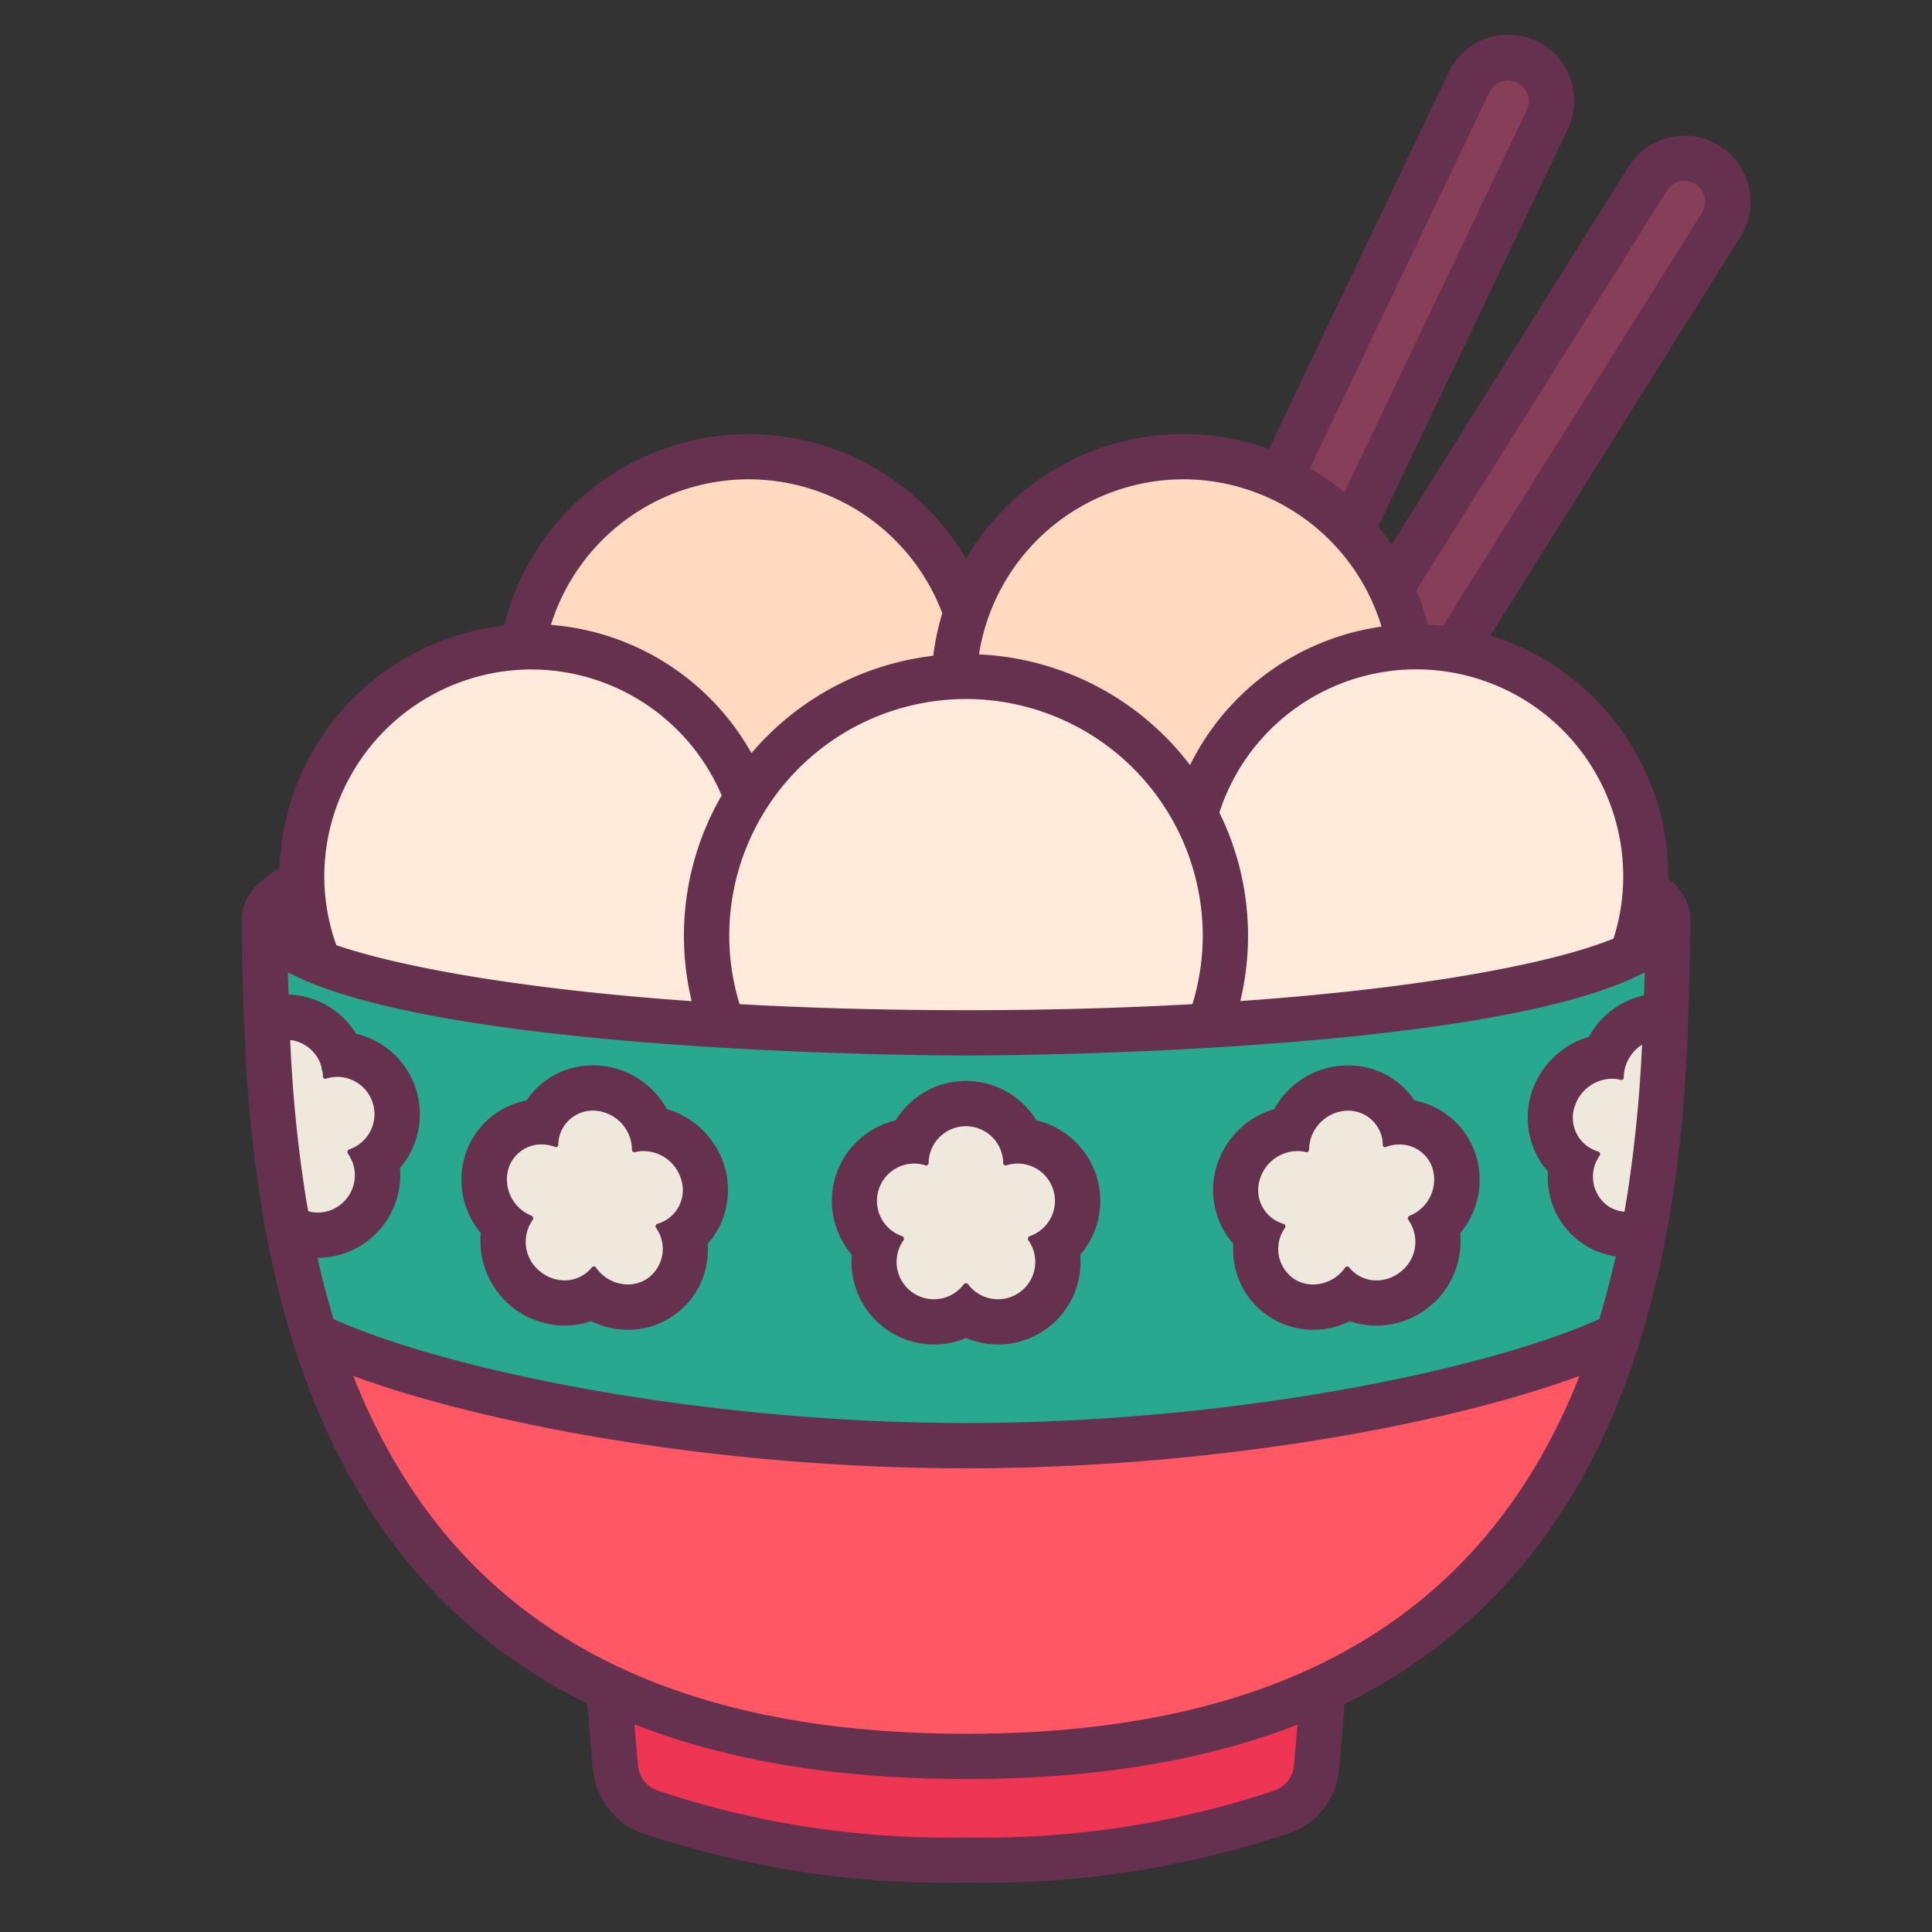 <svg xmlns="http://www.w3.org/2000/svg" data-name="Filled Outline" viewBox="0 0 128 128" id="chinese-dessert"><rect x="0" y="0" width="128" height="128" fill="#333333" stroke="none"/><path fill="#873e58" d="M78.757 68.691a2.872 2.872 0 0 1-2.431-4.4l32.741-52.21a2.872 2.872 0 0 1 4.867 3.052L81.193 67.345a2.871 2.871 0 0 1-2.436 1.346zm-5.479-3.283a2.876 2.876 0 0 1-2.59-4.111L97.23 5.681a2.873 2.873 0 0 1 5.185 2.475L75.872 63.772a2.874 2.874 0 0 1-2.594 1.636z"></path><circle cx="78.418" cy="45.481" r="15.227" fill="#ffd9c0"></circle><circle cx="49.622" cy="45.481" r="15.227" fill="#ffd9c0"></circle><path fill="#ef3554" d="m40.314 111.827.465 5.285a3.432 3.432 0 0 0 2.243 2.916A61.624 61.624 0 0 0 64 123.233a61.624 61.624 0 0 0 20.978-3.2 3.432 3.432 0 0 0 2.243-2.916l.465-5.285Z"></path><path fill="#ff5764" d="M110.4 61.2c.03 2.53 0 5.11-.12 7.68v.04c0 .12-.01.22-.01.33a95.578 95.578 0 0 1-.98 10.04l-.03.19c-.05.29-.1.57-.14.87-3.3 19.23-14.04 36.02-45.11 36.02-31.35 0-42.04-17.12-45.22-36.58-.01-.04-.01-.08-.02-.12a93.307 93.307 0 0 1-1.06-10.72v-.03c-.12-2.59-.14-5.17-.12-7.72Z"></path><path fill="#ffeadc" d="M110.479 60.8a1.692 1.692 0 0 1-.41 1.046c-3.01 3.73-22.49 6.62-46.07 6.62-24.93 0-45.28-3.23-46.43-7.27a1.786 1.786 0 0 1-.048-.4c0-4.211 20.81-7.624 46.479-7.624s46.479 3.421 46.479 7.628Z"></path><circle cx="35.131" cy="57.887" r="15.227" fill="#ffeadc"></circle><circle cx="93.733" cy="57.887" r="15.227" fill="#ffeadc"></circle><circle cx="64" cy="62.153" r="17.186" fill="#ffeadc"></circle><path fill="#29a890" d="M110.405 61.85c.02 2.33-.01 4.71-.119 7.07 0 .12-.011.22-.011.33a95.578 95.578 0 0 1-.98 10.04c-.06.36-.12.7-.17 1.06a60.613 60.613 0 0 1-1.93 8.11c-7.349 3.55-24.47 7.32-42.909 7.32S28.765 92.02 21.4 88.46c-.24-.11-.46-.23-.68-.34a64 64 0 0 1-1.94-8.45 93.307 93.307 0 0 1-1.06-10.72c-.119-2.6-.14-5.19-.119-7.75h.309c1.15 4.04 21.5 7.27 46.43 7.27 23.575 0 43.06-2.89 46.065-6.62Z"></path><path fill="#efe8dd" d="M93.455 80.742c.082-.024.165-.053.247-.085a2.8 2.8 0 0 0 1.654-3.466 2.518 2.518 0 0 0-3.365-1.473 2.255 2.255 0 0 0-.2.09c0-.072.007-.144.006-.217a2.484 2.484 0 0 0-2.676-2.485 2.838 2.838 0 0 0-2.624 2.83c0 .073 0 .145.011.216a2.704 2.704 0 0 0-.2-.063A2.8 2.8 0 0 0 82.972 78a2.519 2.519 0 0 0 1.721 3.246 2.419 2.419 0 0 0 .247.053 2.37 2.37 0 0 0-.16.21 2.608 2.608 0 0 0 .623 3.675 2.715 2.715 0 0 0 3.7-.828c.047-.067.089-.137.129-.207a1.973 1.973 0 0 0 .133.19 2.6 2.6 0 0 0 3.708.345 2.717 2.717 0 0 0 .549-3.751 1.852 1.852 0 0 0-.167-.191zM59.393 82.23a2.657 2.657 0 0 1-.267-.074 2.867 2.867 0 1 1 1.8-5.446c.074.024.148.052.219.082a2.562 2.562 0 0 1-.01-.233 2.868 2.868 0 1 1 5.736 0c0 .079 0 .156-.01.233.071-.03.145-.058.219-.082a2.867 2.867 0 1 1 1.8 5.446 2.657 2.657 0 0 1-.267.074 2.144 2.144 0 0 1 .175.216 2.868 2.868 0 0 1-4.64 3.373 2.4 2.4 0 0 1-.148-.214 2.4 2.4 0 0 1-.142.214 2.868 2.868 0 0 1-4.64-3.373 2.144 2.144 0 0 1 .175-.216zm51.422-14.084v.046c0 .136-.011.25-.011.375a108.64 108.64 0 0 1-1.113 11.4c-.012.068-.023.148-.034.216a2.822 2.822 0 0 1-3.589.511 2.732 2.732 0 0 1-.647-3.838c.057-.08.113-.159.17-.228-.079-.011-.17-.034-.261-.056a2.644 2.644 0 0 1-1.806-3.4 2.959 2.959 0 0 1 3.5-2 1.637 1.637 0 0 1 .216.069.769.769 0 0 1-.023-.228 2.964 2.964 0 0 1 2.76-2.952 2.072 2.072 0 0 1 .838.085zm-87.503 8.3a.234.234 0 0 0-.093.29 2.872 2.872 0 0 1-.627 4 2.836 2.836 0 0 1-3.469-.081c-.012-.046-.012-.093-.024-.139a108.458 108.458 0 0 1-1.23-12.44v-.035a3.041 3.041 0 0 1 .569-.058 2.865 2.865 0 0 1 2.862 2.869c0 .081.139.174.221.151a2.864 2.864 0 0 1 1.787 5.443zm11.202 4.306a3.026 3.026 0 0 1-1.785-3.739 2.716 2.716 0 0 1 3.629-1.588.187.187 0 0 0 .211-.137 2.679 2.679 0 0 1 2.886-2.68 3.061 3.061 0 0 1 2.83 3.052.213.213 0 0 0 .208.165 3.024 3.024 0 0 1 3.593 2.059 2.717 2.717 0 0 1-1.856 3.5.223.223 0 0 0-.094.284 2.812 2.812 0 0 1-.672 3.963 2.927 2.927 0 0 1-3.987-.893.219.219 0 0 0-.282-.019 2.81 2.81 0 0 1-4 .373 2.932 2.932 0 0 1-.593-4.046.24.24 0 0 0-.088-.294z"></path><path fill="#66314e" d="M81.711 82.4a5.41 5.41 0 0 0 .087 1.419 5.251 5.251 0 0 0 2.273 3.4A5.306 5.306 0 0 0 87 88.1a5.531 5.531 0 0 0 2.434-.566 5.425 5.425 0 0 0 1.763.293 5.6 5.6 0 0 0 5.546-6.127 5.492 5.492 0 0 0 .986-5.325 5.3 5.3 0 0 0-4.013-3.461 5.262 5.262 0 0 0-4.407-2.328q-.177 0-.357.012a5.585 5.585 0 0 0-4.531 2.882 5.671 5.671 0 0 0-3.8 3.723 5.449 5.449 0 0 0 .413 4.244 5.3 5.3 0 0 0 .677.953zm1.771-4.3a2.619 2.619 0 0 1 2.46-1.839 2.361 2.361 0 0 1 .61.08.182.182 0 0 0 .177-.141 2.617 2.617 0 0 1 2.418-2.608c.055 0 .108-.006.162-.006a2.288 2.288 0 0 1 2.305 2.3.159.159 0 0 0 .179.118 2.489 2.489 0 0 1 .923-.179 2.282 2.282 0 0 1 2.178 1.536 2.584 2.584 0 0 1-1.524 3.194.206.206 0 0 0-.076.252 2.5 2.5 0 0 1-.507 3.457 2.54 2.54 0 0 1-1.588.567 2.292 2.292 0 0 1-1.829-.885.187.187 0 0 0-.241.016A2.6 2.6 0 0 1 87 85.1a2.31 2.31 0 0 1-1.279-.379 2.4 2.4 0 0 1-.575-3.386.19.19 0 0 0-.08-.243 2.322 2.322 0 0 1-1.584-2.992zm-24.147-3.869a5.477 5.477 0 0 0-2.9 8.9A5.465 5.465 0 0 0 64 88.647a5.468 5.468 0 0 0 7.57-5.514 5.523 5.523 0 0 0 .741-1.112 5.471 5.471 0 0 0-3.644-7.79 5.467 5.467 0 0 0-9.33 0zm7.135 2.854a.171.171 0 0 0 .18.13 2.469 2.469 0 1 1 1.547 4.69.2.2 0 0 0-.079.249 2.47 2.47 0 0 1-4 2.905.19.19 0 0 0-.244 0 2.471 2.471 0 0 1-4-2.905.2.2 0 0 0-.079-.249 2.469 2.469 0 1 1 1.548-4.69.171.171 0 0 0 .18-.13 2.47 2.47 0 1 1 4.94 0zm-22.293-3.609a5.585 5.585 0 0 0-4.531-2.882 5.314 5.314 0 0 0-.356-.012 5.265 5.265 0 0 0-4.408 2.328 5.3 5.3 0 0 0-4.011 3.458 5.5 5.5 0 0 0 .984 5.328 5.6 5.6 0 0 0 5.545 6.126 5.385 5.385 0 0 0 1.76-.293 5.545 5.545 0 0 0 2.44.571 5.284 5.284 0 0 0 5.2-4.273 5.407 5.407 0 0 0 .087-1.419 5.3 5.3 0 0 0 .678-.96 5.447 5.447 0 0 0 .415-4.248 5.672 5.672 0 0 0-3.803-3.724zm-.646 7.611a.192.192 0 0 0-.081.243 2.4 2.4 0 0 1-.574 3.386 2.313 2.313 0 0 1-1.276.384 2.594 2.594 0 0 1-2.127-1.142.188.188 0 0 0-.242-.016 2.29 2.29 0 0 1-1.828.885 2.543 2.543 0 0 1-1.589-.567 2.5 2.5 0 0 1-.506-3.457.207.207 0 0 0-.076-.252 2.584 2.584 0 0 1-1.524-3.194 2.28 2.28 0 0 1 2.178-1.536 2.484 2.484 0 0 1 .922.179.159.159 0 0 0 .18-.118 2.288 2.288 0 0 1 2.3-2.3c.053 0 .107 0 .161.006a2.615 2.615 0 0 1 2.42 2.612.183.183 0 0 0 .177.141 2.374 2.374 0 0 1 .611-.08 2.617 2.617 0 0 1 2.459 1.839 2.321 2.321 0 0 1-1.585 2.987z"></path><path fill="#66314e" d="M115.866 12.382a4.372 4.372 0 0 0-7.966-1.346L92.2 36.074q-.421-.617-.893-1.193l12.565-26.329a4.372 4.372 0 0 0-7.892-3.767L84.066 29.75A16.671 16.671 0 0 0 64 37.017a16.685 16.685 0 0 0-30.6 4.44 16.737 16.737 0 0 0-14.883 16.055c-1.529.918-2.436 1.979-2.476 3.209 0 .023-.008.045-.008.069-.019 2.133.045 4.825.2 8.232a94.435 94.435 0 0 0 1.086 10.891c2.625 16.212 9.75 27.128 21.583 32.944l.388 4.394a4.948 4.948 0 0 0 3.227 4.188A63.557 63.557 0 0 0 64 124.733a63.556 63.556 0 0 0 21.489-3.3 4.951 4.951 0 0 0 3.226-4.194l.384-4.355c9.5-4.65 15.962-12.585 19.514-23.9.016-.04.5-1.648.7-2.431q.764-2.85 1.3-5.966l.174-1.065c.427-2.738.73-5.633.918-8.814q.04-.684.074-1.387c0-.023.227-6.239.207-8.534a1.588 1.588 0 0 0-.032-.3 3.564 3.564 0 0 0-1.421-2.257c0-.05-.04-1.57-.127-2.262A16.774 16.774 0 0 0 98.745 42.1l16.564-26.413a4.346 4.346 0 0 0 .557-3.305Zm-17.178-6.3a1.373 1.373 0 0 1 2.477 1.183l-12.1 25.355a16.689 16.689 0 0 0-2.278-1.6ZM78.4 31.755a13.74 13.74 0 0 1 13.13 9.76 16.748 16.748 0 0 0-12.687 9.174 18.644 18.644 0 0 0-13.983-7.335A13.728 13.728 0 0 1 78.4 31.755ZM64 46.311A15.7 15.7 0 0 1 79.686 62 15.5 15.5 0 0 1 79 66.528c-4.516.252-9.514.4-14.991.4s-10.488-.148-15.009-.4A15.5 15.5 0 0 1 48.314 62 15.7 15.7 0 0 1 64 46.311ZM49.6 31.755a13.737 13.737 0 0 1 12.83 8.873 16.768 16.768 0 0 0-.6 2.819A18.652 18.652 0 0 0 49.787 49.9 16.742 16.742 0 0 0 36.5 41.4a13.744 13.744 0 0 1 13.1-9.645Zm-14.387 12.6a13.718 13.718 0 0 1 12.6 8.345 18.525 18.525 0 0 0-1.987 13.629c-11.475-.807-19.423-2.3-23.542-3.708a13.591 13.591 0 0 1-.8-4.54 13.742 13.742 0 0 1 13.731-13.728ZM20.276 79.432a91.368 91.368 0 0 1-1.049-10.527 2.458 2.458 0 0 1 2.165 2.439.166.166 0 0 0 .183.127 2.428 2.428 0 0 1 .77-.125 2.468 2.468 0 0 1 .77 4.812.212.212 0 0 0-.081.252 2.463 2.463 0 0 1-.54 3.447 2.349 2.349 0 0 1-2.074.384c-.047-.271-.1-.535-.144-.809Zm65.451 37.542a1.937 1.937 0 0 1-1.258 1.643A60.6 60.6 0 0 1 64 121.733a60.57 60.57 0 0 1-20.468-3.116 1.936 1.936 0 0 1-1.259-1.637l-.241-2.737q9.287 3.632 22 3.623 12.684 0 21.93-3.6Zm-21.692-2.108c-20.959 0-34.35-7.785-40.631-23.708 8.738 3.221 24.244 6.121 40.6 6.121 16.38 0 31.9-2.9 40.643-6.121-6.278 15.922-19.655 23.708-40.612 23.708Zm43.794-35.811s-.194 1.161-.2 1.222a2.281 2.281 0 0 1-1.061-.351 2.4 2.4 0 0 1-.575-3.378.2.2 0 0 0-.08-.252 2.321 2.321 0 0 1-1.585-2.987 2.626 2.626 0 0 1 2.464-1.839 2.344 2.344 0 0 1 .614.081c.058.011.173-.069.173-.138a2.608 2.608 0 0 1 1.211-2.2 92.194 92.194 0 0 1-.961 9.842Zm1.088-13.114a5.55 5.55 0 0 0-3.652 2.749 5.683 5.683 0 0 0-3.8 3.715 5.48 5.48 0 0 0 .428 4.276 5.311 5.311 0 0 0 .658.929 5.519 5.519 0 0 0 .09 1.406 5.233 5.233 0 0 0 4.4 4.218q-.479 2.154-1.086 4.16c-7.54 3.39-24.445 6.885-41.955 6.885-17.482 0-34.372-3.5-41.9-6.886q-.594-1.959-1.065-4.06h.015a5.478 5.478 0 0 0 5.4-4.624 5.461 5.461 0 0 0 .047-1.325 5.516 5.516 0 0 0 .736-1.1 5.473 5.473 0 0 0-3.641-7.794 5.469 5.469 0 0 0-4.475-2.6c-.016-.508-.031-1-.042-1.47 10.287 5.437 43.292 5.511 44.944 5.511s34.665-.074 44.948-5.513c-.019.494-.033 1.004-.05 1.523Zm-1.374-7.862a13.587 13.587 0 0 1-.641 4.1c-3.67 1.524-12.047 3.254-24.73 4.144a18.474 18.474 0 0 0-1.387-12.49 13.713 13.713 0 0 1 26.758 4.241Zm5.224-43.991-17.16 27.364c-.334-.036-.674-.044-1.013-.06a16.709 16.709 0 0 0-.756-2.285l16.6-26.478a1.364 1.364 0 0 1 .856-.608 1.4 1.4 0 0 1 .308-.035 1.373 1.373 0 0 1 1.161 2.1Z"></path></svg>